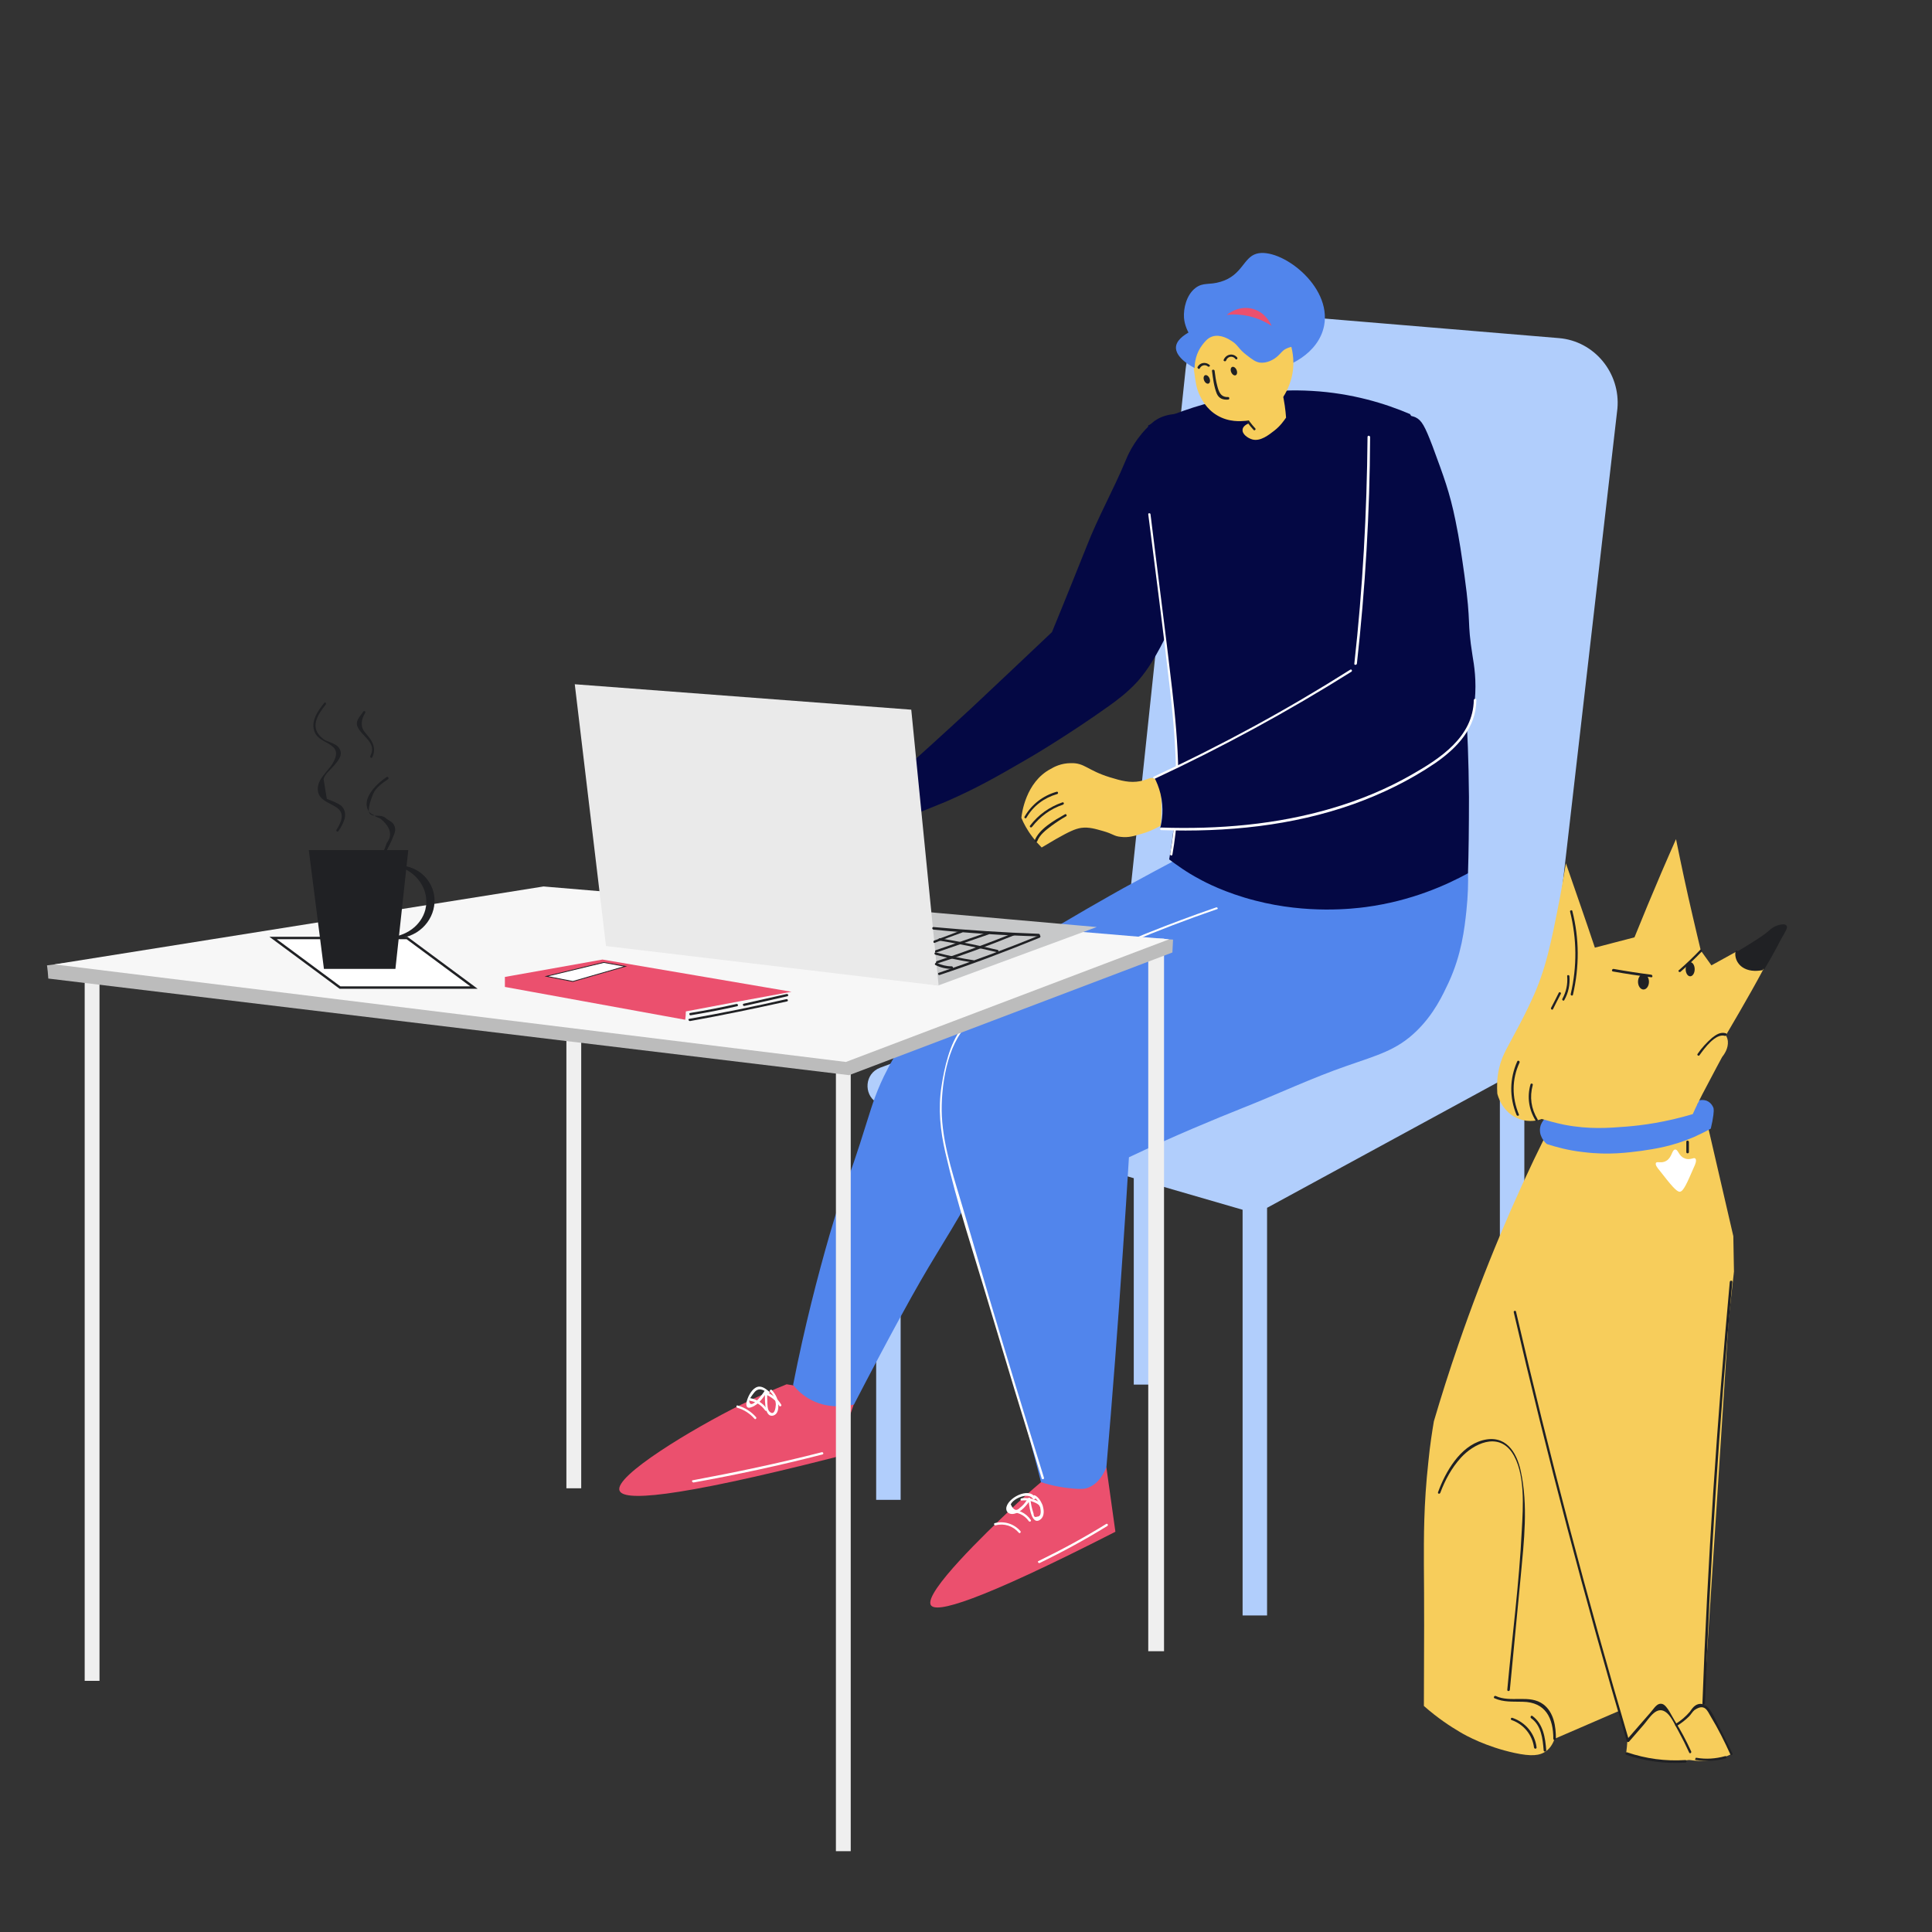<?xml version="1.0" encoding="utf-8"?>
<!-- Generator: Adobe Illustrator 23.0.3, SVG Export Plug-In . SVG Version: 6.00 Build 0)  -->
<svg version="1.1" xmlns="http://www.w3.org/2000/svg" xmlns:xlink="http://www.w3.org/1999/xlink" x="0px" y="0px"
	 viewBox="0 0 600 600" style="enable-background:new 0 0 600 600;" xml:space="preserve">
<rect x="0" y="0" width="600" height="600" fill="#333333" stroke="none"/>
<style type="text/css">
	.st0{fill:#FFFFFF;}
	.st1{fill:#B1CEFC;}
	.st2{fill:#EB506E;}
	.st3{fill:#5185EC;}
	.st4{fill:none;}
	.st5{fill:#F7CD5B;}
	.st6{fill:#040844;}
	.st7{fill:#202124;}
	.st8{fill:#EFEFEF;}
	.st9{fill:#BCBCBC;}
	.st10{fill:#F7F7F7;}
	.st11{fill:#C7C8C9;}
	.st12{fill:#EAEAEA;}
	.st13{fill:#FFFFFF;stroke:#202124;stroke-width:0.75;stroke-miterlimit:10;}
	.st14{fill:#FFFFFF;stroke:#202124;stroke-width:0.25;stroke-miterlimit:10;}
</style>
<g id="chair">
	<g>
		<g>
			<path class="st0" d="M489.8,112.1c-3,6.8-3.8,14-4.7,21.4c-1.2,9.1-2.2,18.2-3.3,27.3c-2,18.2-3.8,36.4-5.3,54.7
				c-0.2,1.9,2.8,1.9,3,0c1.4-16.9,3-33.9,4.8-50.8c0.9-8.4,1.9-16.9,3-25.3c1.1-8.6,1.5-17.7,5-25.7
				C493.2,111.9,490.6,110.3,489.8,112.1L489.8,112.1z"/>
		</g>
	</g>
	<path class="st1" d="M484.1,105l-94.7-7.9c-10.7-0.9-20.1,6.9-21.2,17.6L349,296.1c-0.3,2.5,0,4.9,0.6,7.2c-0.6,0-1.1,0.2-1.7,0.4
		l-74.6,27.9c-4.8,1.8-5.1,8.2-1.2,10.7v123.5h7.6v-121l72.4,21.1V430h7.6v-61.9l26.2,7.6v126h7.6V375.1l71.5-38.9
		c0.3-0.2,0.5-0.3,0.8-0.5v117.7h7.6V331.6c3.6-3.1,6.2-7.6,6.8-12.7l22.1-192C503.3,115.9,495.2,105.9,484.1,105z"/>
</g>
<g id="character">
	<g id="leg_right_1_">
		<path class="st2" d="M244.3,429.9c-3.7,1.5-8.6,3.6-14.1,6.3c-15.3,7.6-39.5,22.2-37.8,26.7c1.1,3.2,15.4,2.8,67.2-10.4
			c2.1-6.3,4.3-12.6,6.4-18.9C258.8,432.4,251.5,431.1,244.3,429.9z"/>
		<g>
			<g>
				<path class="st0" d="M229,437.2c2.1,0.6,3.9,1.8,5.3,3.4c0.3,0.4,0.8-0.2,0.5-0.5c-1.5-1.7-3.5-3-5.7-3.6
					C228.7,436.3,228.5,437,229,437.2L229,437.2z"/>
			</g>
		</g>
		<g>
			<g>
				<path class="st0" d="M232.8,435c2,0.3,3.7,1.4,4.8,3c0.3,0.4,0.9,0,0.6-0.4c-1.2-1.8-3.1-3-5.2-3.4
					C232.6,434.2,232.4,434.9,232.8,435L232.8,435z"/>
			</g>
		</g>
		<g>
			<g>
				<path class="st0" d="M237.6,433c1.8,0.7,3.4,1.9,4.4,3.6c0.2,0.4,0.9,0,0.6-0.4c-1.1-1.9-2.8-3.2-4.8-3.9
					C237.3,432.1,237.1,432.9,237.6,433L237.6,433z"/>
			</g>
		</g>
		<g>
			<g>
				<path class="st0" d="M238.9,432.2c-1.2-1-2.7-2.2-4.3-1.2c-1.4,0.8-2.6,3.2-2.8,4.8c-0.1,1.2,0.4,1.7,1.6,1.2
					c2.1-0.7,3.8-3.1,4.9-4.9c-0.2-0.1-0.5-0.1-0.7-0.2c0,1.4-0.6,8.6,2.6,7.7c1.3-0.4,1.6-2,1.5-3.2c0-1.8-0.8-3.4-2-4.7
					c-0.3-0.4-0.9,0.2-0.5,0.5c0.8,0.8,1.4,1.8,1.6,2.9c0.1,0.5,0.2,1,0.1,1.5c0,0.5-0.4,3.4-2,1.7c-0.6-0.6-0.6-2.4-0.6-3.2
					c-0.1-1.1,0-2.2,0-3.2c0-0.4-0.5-0.5-0.7-0.2c-0.6,1-1.3,1.9-2,2.7c-0.5,0.5-2.5,2.8-2.9,0.9c-0.2-0.7,1.1-2.3,1.5-2.8
					c1.3-1.7,2.9-1,4.3,0.2C238.7,433,239.2,432.5,238.9,432.2L238.9,432.2z"/>
			</g>
		</g>
		<g>
			<g>
				<path class="st0" d="M215.4,460.4c13.4-2.4,26.8-5.3,40-8.7c0.5-0.1,0.3-0.8-0.2-0.7c-13.2,3.4-26.6,6.2-40,8.7
					C214.7,459.7,214.9,460.4,215.4,460.4L215.4,460.4z"/>
			</g>
		</g>
		<path class="st3" d="M366,266.6c-4.2,2.2-10.1,5.4-17.1,9.2c-3.9,2.2-15.4,8.6-32.3,18.9c-21.3,13-25.3,16.3-29.2,20.6
			c-6.6,7.2-10.5,14.2-11.7,16.6c-3.4,6.4-4.9,11.5-6.2,15.6c-7.3,23.5-6.8,18.6-11.9,36.1c-3.6,12.5-7.7,28.2-11.3,46.5
			c1,1.3,2.5,2.8,4.6,4.1c6,3.7,12.5,2.4,14.3,2c5.6-10.8,10.4-19.8,14-26.4c11.4-20.9,10.8-18.2,24-41.2c0,0,3.2-5.6,11.6-17.2
			c1.1-1.5,2.4-3.4,4.6-5.5c4.6-4.5,9.2-6.6,11.1-7.4c12.9-5.9,11-7.3,35.1-18.6c9-4.2,12.2-5.4,22.1-10.4c2.9-1.4,8.5-4.2,15.4-8.5
			c5.8-3.5,8.7-5.3,12.1-8.5c5.3-5.1,8.1-10.2,9.2-12.2c2.6-5,4.4-8.6,3.7-10.9C426.9,264.8,415,261.3,366,266.6z"/>
		<g>
			<path class="st4" d="M362.7,268.8c-23.7,11.6-46.4,25.2-67.8,40.6c-4.1,2.9-8.1,6-11.4,9.7c-5.1,5.8-8.2,13.2-11,20.4
				c-11.4,29.2-20.1,59.5-26.1,90.3"/>
		</g>
		<g>
			<path class="st4" d="M246.3,430c3.8,4.9,10.4,7.4,16.4,6.3"/>
		</g>
		<g>
			<path class="st4" d="M266,433.6c14.9-27.2,30.7-53.9,47.3-80.1c1.6-2.4,3.1-4.9,5.2-6.9c1.7-1.7,3.7-3,5.7-4.3
				c10.9-7,22.2-13.4,33.8-19c21.4-10.4,44.5-18.7,61.9-35.1"/>
		</g>
	</g>
	<g id="leg_left_1_">
		<path class="st2" d="M323.3,460.3c-2.7,2.3-6.2,5.3-10.1,9.1c-6.2,5.9-26.5,25.3-24.1,29.1c1.6,2.5,14-0.7,57.3-22.8
			c-0.9-6.7-1.9-13.3-2.8-20C336.8,457.2,330.1,458.7,323.3,460.3z"/>
		<g>
			<g>
				<path class="st0" d="M317.3,466c1-0.1,2-0.1,2.9,0.2c0.7,0.2,2.4,0.8,2.7,1.6c0.1-0.2,0.2-0.3,0.4-0.5c0,0,0,0-0.1,0
					c0.1,0.1,0.2,0.2,0.4,0.3c0,0,0,0,0,0c-0.1-0.5-0.8-0.3-0.7,0.2c0,0,0,0,0,0c0,0.1,0.2,0.3,0.4,0.3c0,0,0,0,0.1,0
					c0.2,0,0.5-0.2,0.4-0.5c-0.3-0.9-1.6-1.5-2.4-1.8c-1.3-0.5-2.6-0.7-4-0.5C316.8,465.3,316.8,466.1,317.3,466L317.3,466z"/>
			</g>
		</g>
		<g>
			<g>
				<path class="st0" d="M313.4,469.7c2.4-0.3,4.7,0.7,6.1,2.7c0.3,0.4,0.9,0,0.6-0.4c-1.5-2.2-4.1-3.4-6.8-3.1
					C312.9,469,312.9,469.8,313.4,469.7L313.4,469.7z"/>
			</g>
		</g>
		<g>
			<g>
				<path class="st0" d="M309.2,473.7c2.7-0.7,5.4,0.2,7.2,2.3c0.3,0.4,0.8-0.2,0.5-0.5c-2-2.3-5-3.2-7.9-2.5
					C308.5,473.1,308.7,473.8,309.2,473.7L309.2,473.7z"/>
			</g>
		</g>
		<g>
			<g>
				<path class="st0" d="M321.5,465.1c-1.9-3.5-8.9,0.2-9,3.4c0,1.4,1.3,1.9,2.5,1.6c2.2-0.5,3.9-2.7,5.1-4.5
					c-0.2-0.1-0.5-0.1-0.7-0.2c0.1,1.4,0.7,8.2,3.4,6.7c2.7-1.5,0.8-6.7-1.4-7.7c-0.4-0.2-0.8,0.4-0.4,0.6c1.2,0.6,1.7,1.6,2,2.9
					c0.2,1,0.6,3.1-0.9,3.1c-0.7,0.3-1.1,0-1.1-0.9c-0.1-0.4-0.3-0.9-0.4-1.3c-0.3-1.1-0.5-2.2-0.6-3.3c0-0.4-0.5-0.5-0.7-0.2
					c-0.6,0.9-1.2,1.8-2,2.5c-0.2,0.1-0.3,0.3-0.5,0.4c-1.1,1.2-2,0.9-2.9-1c0.8-1.9,5.6-3.9,6.9-1.7
					C321,465.9,321.7,465.5,321.5,465.1L321.5,465.1z"/>
			</g>
		</g>
		<g>
			<g>
				<path class="st0" d="M322.9,485.4c7.2-3.5,14.2-7.3,21-11.5c0.4-0.3,0-0.9-0.4-0.6c-6.8,4.2-13.8,8-21,11.5
					C322.1,484.9,322.5,485.6,322.9,485.4L322.9,485.4z"/>
			</g>
		</g>
		<path class="st3" d="M455.9,271.2c0.1,2.9,0,6.9-0.5,11.7c-0.6,5.6-1.5,13.5-5.5,22.2c-1.8,3.8-4.5,9.8-10.1,15.2
			c-6.1,5.9-12.1,7.4-21.5,10.7c-11,3.8-21.5,8.8-32.4,13.1c-8.5,3.4-20.7,8.4-35.3,15.3c-0.6,9.8-1.2,19.6-1.9,29.4
			c-1.5,22.5-3.2,44.8-5.1,66.9c-0.6,1.4-2.2,5.1-5.9,6.4c-0.5,0.2-1.7,0.5-5.3,0.1c-2.2-0.2-5.4-0.7-9.1-1.9
			c-4.8-19-9.4-34.1-12.6-44.2c-5.5-17.3-9.7-35-15.2-52.3c-0.8-2.6-2.9-8.9-3.2-17.3c-0.3-6.1-0.8-18.8,7.2-27.4
			c1.3-1.4,2.5-2.4,10.7-6.9c10-5.5,15-8.3,23.1-12c19.1-8.8,35-14.7,37.5-15.6c19.8-7.3,29.8-10.9,40.2-12.8
			C421.2,270,436.5,268.4,455.9,271.2z"/>
		<g>
			<path class="st4" d="M456,279c-3,17.2-6,38.2-24,46.2c-28,12-55,22-82.2,33.8"/>
		</g>
		<g>
			<g>
				<path class="st0" d="M377.7,281.8c-14.5,5-28.7,10.7-42.6,17.1c-7.1,3.3-14,6.8-20.9,10.4c-5.2,2.8-11.9,5.3-15.6,10.1
					c-3.7,4.8-5.3,12.1-6.2,17.9c-1.1,7-0.4,13.8,1.2,20.7c3.6,15.8,8.8,31.3,13.4,46.8c5.4,18.1,10.9,36.2,16.5,54.3
					c0.1,0.5,0.9,0.3,0.7-0.2c-5.8-18.7-11.5-37.4-17.1-56.2c-2.6-8.8-5.1-17.5-7.7-26.3c-2.8-9.7-6.4-19.7-6.9-29.8
					c-0.4-8.7,1.5-22.3,8.2-28.5c3.4-3.1,8.1-5.1,12.1-7.3c3.8-2.1,7.7-4.1,11.6-6c17.3-8.6,35.1-16.1,53.4-22.4
					C378.4,282.4,378.2,281.7,377.7,281.8L377.7,281.8z"/>
			</g>
		</g>
		<g>
			<path class="st4" d="M350.5,359.4c-2.4,31.6-4.9,63.1-7.3,94.7"/>
		</g>
		<g>
			<path class="st4" d="M324.9,461.4c2,0.5,4.1,0.7,6.2,0.8c2.2,0.1,4.4-0.1,6.5-0.8s4-2.1,5.1-4"/>
		</g>
	</g>
	<g id="hand_right">
		<path class="st5" d="M277.7,240.8c-1.8,1.1-4.9,2.8-8.9,3.9c-4.4,1.3-6.1,0.9-10.6,2.5c-3.4,1.2-7.9,2.8-8.4,6
			c-0.2,1.3,0.3,2.4,1,3.8c2.1,4.3,6.1,6.1,7.2,6.6c4.2,1.9,8,1.4,9.6,1.1c1.4-0.1,3.1-0.4,4.7-1.4c3.1-2,3-5,6.2-7.7
			c1.1-0.9,2.6-1.9,4.9-2.6c-0.2-1.4-0.5-3.3-1.3-5.3C280.8,244.5,279,242.2,277.7,240.8z"/>
		<path class="st6" d="M359.2,130.3c-1.2,0.7-2,1.6-3.3,2.9c-4,4.2-5.8,8.5-6.4,10c-3.7,8.9-8.5,17.4-12,26.4
			c-2.3,5.7-5.9,14.8-10.8,26.7c-8.1,7.7-16.4,15.5-24.8,23.4c-8.2,7.6-16.4,15-24.5,22.3c1,0.7,2.3,1.8,3.4,3.4
			c2.2,3.1,2.5,6.2,2.6,7.7c2.6-1,6.2-2.4,10.5-4.2c9.2-4,15.5-7.6,24.3-12.7c1.1-0.6,13.1-7.6,26.4-17.1c2.6-1.9,5.5-4,8.7-7.5
			c1.9-2.2,4.5-5.4,8.5-13.4c2.5-5,4.6-10.6,8.8-21.5c0,0,2.5-6.5,5.8-16c1.9-5.5,2.8-8.1,3.5-11.7c1.4-6.9,2-10.3,0.6-13.2
			C377,128.9,365.4,126.5,359.2,130.3z"/>
		<g>
			<path class="st4" d="M356.6,132.1c-9.5,12.6-15.4,27.5-21.1,42.2c-2.6,6.8-5.3,13.5-7.9,20.3"/>
		</g>
		<g>
			<path class="st4" d="M326.6,196.3c-15.8,15.4-32.1,30.2-48.9,44.5"/>
		</g>
		<g>
			<g>
				<path class="st7" d="M277.1,242.3c3.2,2.1,5.1,5.6,5.2,9.4c0,0.5,0.8,0.5,0.8,0c-0.1-4.1-2.1-7.8-5.5-10.1
					C277,241.4,276.7,242,277.1,242.3L277.1,242.3z"/>
			</g>
		</g>
		<g>
			<path class="st4" d="M285,252.4c20.1-7.3,38.4-19.1,56.2-31c3.4-2.3,6.8-4.6,9.8-7.4c6.9-6.6,10.9-15.6,14.6-24.5
				c4.3-10.4,8.2-21,11.8-31.7"/>
		</g>
		<g>
			<path class="st4" d="M273.9,242.3c-2.4,1.4-5,2.5-7.6,3.2c-3.3,0.9-6.8,1.1-10,2.3c-3.2,1.2-6.3,3.5-7,6.9"/>
		</g>
		<g>
			<path class="st4" d="M281.5,253.4c-1.9,0.8-3.4,2.4-4.6,4.1c-1.2,1.7-2.2,3.6-3.7,5c-1.5,1.5-3.6,2.5-5.6,2.2"/>
		</g>
		<g>
			<g>
				<path class="st7" d="M261.5,265c2.3-4.3,5.9-7.7,10.3-9.9c0.4-0.2,0.1-0.9-0.4-0.6c-4.5,2.2-8.2,5.7-10.6,10.2
					C260.6,265,261.3,265.4,261.5,265L261.5,265z"/>
			</g>
		</g>
		<g>
			<g>
				<path class="st7" d="M258.2,263.8c-0.9-1.3,1.1-4,1.9-5c1.1-1.6,2.6-2.9,4.2-4c0.4-0.3,0-0.9-0.4-0.6c-2,1.4-3.6,3-4.9,5
					c-0.8,1.2-2.4,3.6-1.4,5C257.9,264.6,258.5,264.2,258.2,263.8L258.2,263.8z"/>
			</g>
		</g>
		<g>
			<g>
				<path class="st7" d="M254.4,260.4c1.6-3.5,4.2-6.2,7.5-8c0.4-0.2,0-0.9-0.4-0.6c-3.5,1.8-6.2,4.7-7.8,8.3
					C253.5,260.4,254.2,260.8,254.4,260.4L254.4,260.4z"/>
			</g>
		</g>
		<g>
			<g>
				<path class="st7" d="M251.5,257.2c1.9-2.9,4.8-4.9,8.2-5.8c0.5-0.1,0.3-0.8-0.2-0.7c-3.6,0.9-6.6,3.1-8.6,6.2
					C250.6,257.2,251.2,257.6,251.5,257.2L251.5,257.2z"/>
			</g>
		</g>
	</g>
	<g id="torso">
		<path class="st6" d="M356.6,132.1c-0.3,3.2-0.5,8.1-0.5,14.1c0.1,8.4,0.8,14.7,1.2,18.2c2.3,20.4,4.2,30.1,6.3,48.5
			c1.2,10.5,1.8,15.8,1.9,22.2c0.3,13.3-1.1,24.3-2.4,31.8c2.3,1.7,5.4,4,9.4,6.1c1.6,0.9,8,4.3,17.4,6.7c16.2,4.2,30.3,2.5,34.2,2
			c14.3-1.9,25.2-6.9,31.8-10.5c0.2-6.2,0.3-14.2,0.3-23.7c-0.1-11.6-0.5-20.9-0.9-26.4c-1.5-27-3.5-26.6-6.6-58.6
			c-0.5-5.4-1.4-15.3-6.8-26.6c-1.5-3.2-3-5.7-4-7.3c-7.7-3.3-18.1-6.5-30.5-7.2c-11.9-0.7-20.9,1.2-26,2.3
			C371,125.9,362.6,129.2,356.6,132.1z"/>
		<g>
			<path class="st4" d="M359.2,130.3c3.7-1.9,7.8-2.8,11.9-3.6c11.2-2.4,22.4-4.7,33.8-5c11.4-0.3,23.1,1.5,33.1,7"/>
		</g>
		<g>
			<g>
				<path class="st0" d="M356.6,159.7c2.2,17.4,4.5,34.8,6.5,52.3c2.1,17.7,3.4,35.5,0.3,53.2c-0.1,0.5,0.6,0.7,0.7,0.2
					c3-17.1,1.9-34.3-0.1-51.5c-2.1-18.1-4.5-36.2-6.7-54.2C357.3,159.3,356.5,159.3,356.6,159.7L356.6,159.7z"/>
			</g>
		</g>
		<g>
			<path class="st4" d="M365.3,268.8c25.7,16.4,60.7,18.4,87.6,3.4"/>
		</g>
		<g>
			<path class="st4" d="M440.9,134.2c3.8,7.2,5.5,15.4,6.9,23.5c6.3,35.2,9,71,8.1,106.7"/>
		</g>
	</g>
	<g id="hand_left">
		<path class="st5" d="M358.3,241.7c-1.1-0.4-1.8,0.4-4.2,0.9c-3.2,0.6-5.8-0.1-9.4-1.2c-7.1-2.2-7.8-4.5-12.1-4.4
			c-3.1,0-5.3,1.2-6.3,1.8c-7.8,4.1-9,14-9.1,15.2c0.7,1.7,1.8,3.8,3.5,6c1,1.3,1.9,2.3,2.8,3.2c1-0.6,2.5-1.5,4.4-2.6
			c3.9-2.2,5.9-3.2,7.9-3.5c2.4-0.3,4.3,0.3,6.8,1c3.2,0.9,3.3,1.6,5.5,1.8c2.4,0.3,4.2-0.3,6.6-1c1.5-0.4,3.5-1.2,5.8-2.5
			C361.3,245.5,359.9,242.3,358.3,241.7z"/>
		<path class="st6" d="M358.5,241.5c0.7,1.3,1.4,3,1.9,5c1.1,4.6,0.5,8.5-0.1,10.7c3.3,0.2,7.7,0.4,12.9,0.3
			c15.2-0.2,26.6-2.6,30.1-3.4c2.8-0.6,14.1-3.2,27.7-9.2c2.3-1,8.7-3.9,15.8-9.2c6.1-4.5,8.5-7.7,9.9-11.3c0.9-2.3,1.1-4.2,1.3-6.8
			c0.6-6.3-0.2-11-0.7-14c-1.8-11.3-0.3-9-2.5-24.9c-0.9-6.3-1.5-10.8-2.8-17.1c-1.8-8.8-3.6-13.5-7.1-23c-2.4-6.3-3.4-8.1-5.3-9
			c-5.6-2.5-13.5,4.9-14.7,6c0.1,4.9,0.1,9.9,0,14.9c-0.3,19.9-1.8,38.6-4.1,56c-2.7,2.1-6.8,5.1-12,8.5c-7.9,5.1-13.8,8-29.9,16.1
			C375.1,233.2,367.9,236.8,358.5,241.5z"/>
		<g>
			<g>
				<path class="st0" d="M424.7,135.7c-0.2,23.5-1.5,47-4.1,70.4c-0.1,0.5,0.7,0.5,0.8,0c2.6-23.4,4-46.9,4.1-70.4
					C425.4,135.2,424.7,135.2,424.7,135.7L424.7,135.7z"/>
			</g>
		</g>
		<g>
			<g>
				<path class="st0" d="M358.7,241.8c21-9.8,41.4-20.9,61-33.2c0.4-0.3,0-0.9-0.4-0.6c-19.6,12.4-40,23.5-61,33.2
					C357.9,241.4,358.3,242,358.7,241.8L358.7,241.8z"/>
			</g>
		</g>
		<g>
			<path class="st4" d="M358.3,241.7c2.8,4.3,3.6,9.8,2.2,14.7"/>
		</g>
		<g>
			<path class="st4" d="M439.7,129.7c8.1,11.1,11.3,24.9,13.6,38.5c2.7,16.4,4.3,32.9,4.8,49.5"/>
		</g>
		<g>
			<g>
				<path class="st0" d="M360.6,257.8c20.2,0.7,40.7-1.3,59.8-8.1c8.9-3.2,17.5-7.4,25.3-12.7c6.8-4.7,12.7-10.9,12.8-19.6
					c0-0.5-0.7-0.5-0.8,0c-0.2,11.5-10.5,18.2-19.5,23.3c-7.7,4.4-16,7.8-24.5,10.3c-17.2,5.1-35.3,6.6-53.2,6
					C360.2,257,360.2,257.8,360.6,257.8L360.6,257.8z"/>
			</g>
		</g>
		<g>
			<path class="st4" d="M359.1,257.1c-4.7,2.1-10.2,4-14.9,1.8c-2.1-1-3.9-2.7-6.2-2.8c-1.6-0.1-3.2,0.7-4.6,1.5
				c-3.3,1.8-6.6,3.6-9.9,5.4"/>
		</g>
		<g>
			<g>
				<path class="st7" d="M322.1,261.3c0.8-2.1,2.7-3.5,4.4-4.8c1.5-1.1,3-2.1,4.6-3c0.4-0.2,0-0.9-0.4-0.6c-3.3,1.9-8,4.5-9.4,8.2
					C321.2,261.5,321.9,261.7,322.1,261.3L322.1,261.3z"/>
			</g>
		</g>
		<g>
			<g>
				<path class="st7" d="M320.5,256.8c2.5-3.2,5.7-5.6,9.6-6.9c0.5-0.2,0.3-0.9-0.2-0.7c-4,1.4-7.4,3.8-10,7.2
					C319.6,256.8,320.2,257.2,320.5,256.8L320.5,256.8z"/>
			</g>
		</g>
		<g>
			<g>
				<path class="st7" d="M318.8,253.9c2.1-3.6,5.4-6.1,9.5-7.3c0.5-0.1,0.3-0.9-0.2-0.7c-4.2,1.2-7.7,3.9-9.9,7.7
					C317.9,254,318.6,254.4,318.8,253.9L318.8,253.9z"/>
			</g>
		</g>
		<g>
			<path class="st4" d="M326.3,238.7c0.7-1.3,2.2-2.1,3.7-2.1s3,0.4,4.4,0.9c3.8,1.4,7.6,3.1,11.5,4.2c4,1.1,8.2,1.4,12.1,0.1"/>
		</g>
	</g>
	<g id="head_1_">
		<path class="st3" d="M411.2,101.2c-1.7,8.5-11,13.3-18.1,14.1c-12.2,1.5-24.7-7.9-25.4-16.6c-0.2-2.8,0.7-7.1,3.6-9.3
			c2.4-1.8,4.2-0.8,7.8-1.9c6.7-2,7-7.5,11.1-8.7C397.5,76.7,413.7,88.6,411.2,101.2z"/>
		<path class="st5" d="M387.1,130.2c0.1,0.4,0.4,0.8,0.9,1.2c-0.2,0.1-2,0.7-2.1,2c-0.2,1.4,1.6,2.7,3.1,3.1c2.5,0.6,5-1.4,6.8-2.8
			c1.8-1.4,2.9-3,3.6-4c-0.1-1.2-0.2-2.4-0.4-3.7c-0.4-2.9-1.1-5.6-1.8-7.8C396.5,118.5,385.5,125.9,387.1,130.2z"/>
		<g>
			<g>
				<path class="st7" d="M386,129.2c1,1.5,2,2.9,3.3,4.3c0.3,0.4,0.9-0.2,0.5-0.5c-1.2-1.3-2.2-2.7-3.1-4.1
					C386.4,128.4,385.7,128.8,386,129.2L386,129.2z"/>
			</g>
		</g>
		<g>
			<path class="st4" d="M385.8,133.4c0.1,1.8,2,3.1,3.8,3.2s3.5-0.9,4.9-2c2-1.5,3.8-3.4,5.1-5.6"/>
		</g>
		<path class="st5" d="M370.9,111c-0.2,0.7-0.4,2,0,4.7c0.4,2.9,0.6,4.7,1.6,6.9c0.6,1.3,2.1,4.4,5.5,6.4c3.7,2.2,7.4,1.8,8.8,1.7
			c5.3-0.6,8.6-3.7,9.5-4.7c3.2-3.2,4.2-6.7,4.7-8.3c1.3-4.7,0.4-8.7-0.1-10.5c-0.8-1.3-2.4-3.5-5.1-5.3c-6.5-4.1-13.7-1.6-14.9-1.2
			c-0.4,0.2-5.3,2-8.3,6.4C371.4,109.1,371,110.7,370.9,111z"/>
		<g>
			<path class="st4" d="M370.9,112.6c-0.3,5.7,1.3,11.9,5.7,15.4c4.3,3.4,10.5,3.6,15.4,1.2c6.1-3,10.1-10,9.5-16.8"/>
		</g>
		<g>
			<path class="st4" d="M370.7,112.7c0.5-1.9,1-3.8,2-5.5c1-1.7,2.6-3.1,4.5-3.5c2.9-0.5,5.6,1.5,7.5,3.7c1.6,1.8,3.1,3.9,5.4,4.6
				c2.9,0.8,5.9-1.2,8.1-3.3c1-0.9,2.3-2,3.6-1.5"/>
		</g>
		<g>
			<path class="st4" d="M370.6,113c0.4-5.3,2.9-10.5,7.2-13.7c4.3-3.2,10.3-4.1,15.1-1.7c1.5,0.7,2.8,1.7,4.1,2.7
				c2.1,1.7,4.3,3.7,4.7,6.4"/>
		</g>
		<g>
			<g>
				<path class="st7" d="M376.4,115.2c0.3,2.3,0.6,4.9,1.5,7.1c0.7,1.5,1.9,1.9,3.5,1.8c0.5,0,0.5-0.8,0-0.8
					c-2.3,0.1-2.9-1.6-3.4-3.6c-0.4-1.5-0.6-3-0.8-4.6C377.1,114.7,376.3,114.7,376.4,115.2L376.4,115.2z"/>
			</g>
		</g>
		<g>
			<g>
				<path class="st7" d="M380.8,111.9c0.5-1.3,2.1-1.5,2.9-0.4c0.3,0.4,0.8-0.2,0.5-0.5c-1.3-1.5-3.5-1-4.2,0.8
					C379.9,112.2,380.7,112.4,380.8,111.9L380.8,111.9z"/>
			</g>
		</g>
		
			<ellipse transform="matrix(0.92 -0.393 0.393 0.92 -16.142 156.667)" class="st7" cx="374.6" cy="117.8" rx="0.9" ry="1.4"/>
		<ellipse transform="matrix(0.92 -0.393 0.393 0.92 -14.436 159.785)" class="st7" cx="383" cy="115.2" rx="0.9" ry="1.4"/>
		<g>
			<g>
				<path class="st7" d="M372.6,114.4c0.5-1,1.7-1.3,2.5-0.6c0.4,0.3,0.9-0.2,0.5-0.5c-1.2-1-3-0.7-3.7,0.7
					C371.8,114.4,372.4,114.8,372.6,114.4L372.6,114.4z"/>
			</g>
		</g>
		<g>
			<g>
				<path class="st0" d="M373.6,103.8c0.5,0,0.5-0.8,0-0.8C373.1,103,373.1,103.8,373.6,103.8L373.6,103.8z"/>
			</g>
		</g>
		<path class="st3" d="M371,114.3c0-1.7,0.4-4.6,2.4-7.2c0.8-1,1.6-2.1,3.1-2.6c2.5-0.8,5.1,0.8,6,1.4c2.1,1.3,1.9,2.3,4.8,4.5
			c1.8,1.4,2.7,2,3.9,2.2c2.2,0.3,4.5-0.9,5.8-2.2c0.9-0.8,1.2-1.5,2.4-2.1c1-0.5,2-0.7,2.7-0.7c-0.4-1.2-1.1-2.9-2.4-4.6
			c-0.4-0.5-3.1-4-7.7-5.4c-4-1.2-7.3-0.2-12.5,1.5c-6,2-14.3,4.7-14.3,8.9C365.2,108.7,365.4,111.3,371,114.3z"/>
		<path class="st2" d="M381,97.8c1.1-0.1,2.2-0.2,3.5-0.1c4.7,0.3,8.3,2.1,10.4,3.5c-0.2-0.5-1.7-4-5.6-5.2
			C384.8,94.6,381.2,97.6,381,97.8z"/>
	</g>
</g>
<g id="dog">
	<g id="body">
		<path class="st5" d="M479.9,352.9c-9.6,19.3-18.8,40.9-27,64.7c-2.8,8.1-5.3,16-7.6,23.8c-0.5,3-1.2,7.3-1.7,12.5
			c-1.5,13.6-1.4,23.6-1.4,31.9c0.1,11,0.1,24.9,0,44c4.3,3.8,8.3,6.4,11.2,8.1c1.8,1.1,8.2,4.6,17,6.5c5.1,1.1,7.8,0.9,9.8-0.6
			c1.5-1.1,2.2-2.7,2.6-3.8c13.9-6,27.7-12,41.6-18c4.7-42.4,9.4-84.7,14.1-127.1c-0.1-3.7-0.1-7.3-0.2-11
			c-2.9-12.5-5.8-25.1-8.7-37.6C513,348.5,496.5,350.7,479.9,352.9z"/>
		<g>
			<path class="st4" d="M478.6,355.3c-9.9,21.9-19,44.2-27.3,66.8c-2,5.5-4,11-5.4,16.7c-2.1,9.1-2.7,18.4-3.1,27.7
				c-0.9,21.1-1.1,42.3-0.6,63.4"/>
		</g>
		<g>
			<path class="st4" d="M531.3,350.5c1.8,8.3,3.6,16.6,5.4,24.8c0.9,4.1,1.8,8.2,2,12.3c0.2,4.8-0.4,9.5-1,14.2
				c-5.6,41.3-11.5,82.6-17.8,123.8"/>
		</g>
		<g>
			<g>
				<path class="st7" d="M447.3,463.6c1.5-4,3.5-7.7,6.4-10.9c3.9-4.3,11.4-8,15.8-1.7c4.3,6.3,3.5,17,3.1,24.3
					c-0.8,16.5-3,33-4.5,49.5c0,0.5,0.7,0.5,0.8,0c1.1-11.8,2.3-23.7,3.4-35.5c1-10.7,2.3-21.7,0-32.4c-1.3-6.1-4.8-11.5-11.9-9.6
					c-7,1.9-11.5,9.8-13.8,16.1C446.4,463.9,447.1,464.1,447.3,463.6L447.3,463.6z"/>
			</g>
		</g>
		<g>
			<path class="st4" d="M446.3,532.6c8.4,7.5,19.4,12.1,30.6,12.6"/>
		</g>
		<g>
			<g>
				<path class="st7" d="M464.1,527.4c2.9,1.3,5.7,1,8.8,1.1c7.1,0.1,9.5,5.1,9.5,11.5c0,0.5,0.7,0.5,0.8,0c0-3.8-0.6-8.2-3.9-10.7
					c-4.3-3.2-10.1-0.4-14.8-2.6C464.1,526.5,463.7,527.2,464.1,527.4L464.1,527.4z"/>
			</g>
		</g>
		<g>
			<g>
				<path class="st7" d="M469.5,534.2c3.7,1.3,6.4,4.6,6.9,8.5c0.1,0.5,0.8,0.5,0.8,0c-0.5-4.3-3.4-7.8-7.5-9.2
					C469.2,533.3,469,534.1,469.5,534.2L469.5,534.2z"/>
			</g>
		</g>
		<g>
			<g>
				<path class="st7" d="M475.5,533.6c3.2,2.3,3.6,6.4,3.9,10c0,0.5,0.8,0.5,0.8,0c-0.3-3.9-0.9-8.2-4.3-10.7
					C475.5,532.6,475.1,533.3,475.5,533.6L475.5,533.6z"/>
			</g>
		</g>
	</g>
	<g id="leg_left">
		<path class="st5" d="M537.6,398.1c-2.8,43.7-5.6,87.3-8.5,131c1.6,2.5,3.2,5.2,4.7,8.1c1.4,2.6,2.6,5.1,3.8,7.6
			c-1.2,0.6-3,1.3-5.3,1.7c-3.8,0.7-6.8,0.2-7.4,0.1c-4.2-0.7-7.3-2.7-8.9-3.9c-2.5-45.8-5-91.7-7.5-137.5
			C518.3,402.8,528,400.5,537.6,398.1z"/>
		<g>
			<g>
				<path class="st7" d="M537.2,398.1c-4,43.6-6.9,87.2-8.5,131c0,0.5,0.7,0.5,0.8,0c1.6-43.7,4.4-87.4,8.5-131
					C538,397.6,537.3,397.6,537.2,398.1L537.2,398.1z"/>
			</g>
		</g>
		<g>
			<g>
				<path class="st7" d="M520.8,536c1.4-0.9,2.6-1.8,3.8-3c0.5-0.5,1-1.4,1.6-1.9c3.2-2.2,4,0.1,5.1,2c2.3,3.8,4.3,7.8,6.1,11.8
					c0.2,0.4,0.9,0.1,0.6-0.4c-1.4-2.9-2.8-5.8-4.3-8.6c-1-1.9-2.2-5.1-4.1-6.3c-1-0.6-2-0.6-3,0c-0.8,0.5-1.3,1.3-1.8,2
					c-1.3,1.5-2.7,2.7-4.3,3.7C520,535.6,520.3,536.3,520.8,536L520.8,536z"/>
			</g>
		</g>
		<g>
			<g>
				<path class="st7" d="M526.7,546.6c3.1,0.5,6.2,0.3,9.2-0.5c0.5-0.1,0.3-0.9-0.2-0.7c-2.9,0.8-5.9,1-8.8,0.5
					C526.4,545.8,526.2,546.5,526.7,546.6L526.7,546.6z"/>
			</g>
		</g>
	</g>
	<g id="leg_right">
		<path class="st5" d="M469.8,395.1c-1,2.6-0.5,5.8,0.6,12.3c0.8,4.9,1.9,8.5,2.1,9.1c3,9.6,4.1,18.9,15.8,63.1
			c5,18.9,10.7,39.3,17.1,61c-0.1,1.3-0.2,2.7-0.4,4c2.4,0.9,5.7,1.8,9.5,2.2c5,0.5,9.2,0,12.1-0.6c-1.6-2.4-3.3-4.8-4.9-7.3
			c-2.1-3.3-4.2-6.5-6.2-9.7c-0.3-5.6-0.5-11.2-0.7-16.9c-1.4-39.7-1.2-78.2,0.3-115.6c-2.7-2.7-7.8-6.9-15.2-9
			C488.3,384.6,472.8,387.4,469.8,395.1z"/>
		<g>
			<g>
				<path class="st7" d="M470.1,407.5c10.4,44.7,22.1,89.1,35.1,133.2c0.1,0.5,0.9,0.3,0.7-0.2c-13-44-24.7-88.4-35.1-133.2
					C470.7,406.9,470,407.1,470.1,407.5L470.1,407.5z"/>
			</g>
		</g>
		<g>
			<path class="st4" d="M514.9,404.3c-2.7,41.4-2.2,83,1.3,124.4"/>
		</g>
		<g>
			<g>
				<path class="st7" d="M505.9,540.9c1.5-1.8,3.1-3.5,4.6-5.3c1.8-2.1,4.1-6.3,7.2-3.6c1.5,1.3,2.6,4,3.6,5.7
					c1.2,2.2,2.3,4.4,3.3,6.6c0.2,0.4,0.8,0.1,0.6-0.4c-1.5-3.3-3.2-6.5-5.1-9.5c-0.8-1.2-2.3-4.7-3.8-5.2c-1.7-0.5-2.6,1.4-3.7,2.6
					c-2.5,2.8-4.9,5.7-7.4,8.5C505,540.7,505.6,541.2,505.9,540.9L505.9,540.9z"/>
			</g>
		</g>
		<g>
			<g>
				<path class="st7" d="M505.1,545c6,2,12,2.8,18.3,2.4c0.5,0,0.5-0.8,0-0.8c-6.2,0.4-12.2-0.4-18.1-2.4
					C504.8,544.1,504.6,544.8,505.1,545L505.1,545z"/>
			</g>
		</g>
	</g>
	<g id="head">
		<path class="st0" d="M526.5,359.8c0.5,0.5,0,1.8-0.4,2.6c-2.2,5.1-3.3,7.6-4.4,7.7c-1,0.1-2.8-2.1-6.3-6.6
			c-0.6-0.7-1.5-1.8-1.1-2.4c0.4-0.5,1.7,0.3,3.2-0.6c1.8-1.1,1.7-3.4,2.7-3.5c1-0.1,1.1,2,2.9,2.7
			C524.8,360.5,526,359.3,526.5,359.8z"/>
		<path class="st3" d="M479.5,347.7c-0.3,0.4-1,1.2-1.2,2.5c-0.2,1.2,0.1,2.2,0.3,2.6c0.5,1.3,1.3,2.1,1.8,2.5
			c2.8,0.9,6.7,2,11.4,2.5c7.9,1,14,0.1,18-0.4c4.1-0.6,9.6-1.4,16.3-4.3c2.2-1,4-1.9,5.2-2.6c0.1-0.5,0.3-1.3,0.5-2.3
			c0.6-3.2,0.4-3.9,0.3-4.2c-0.1-0.2-0.6-1.6-2.2-2.2c-1.8-0.6-3.7,0.4-3.6,0.7c0,0.2,1,0.2,1,0.3
			C527.3,343.3,504.4,345.5,479.5,347.7z"/>
		<path class="st7" d="M552.7,287.2c-1.8,0.4-3,1.5-3.2,1.7c-1.5,1.4-4.7,3.5-10.8,7.1c0.1,0.6,0.3,2,1.4,3.2c1.3,1.5,3,1.8,3.8,2
			c1.8,0.3,3.4-0.1,4.1-0.3c1.1-1.9,2.1-3.5,2.7-4.7c2.5-4.5,1.2-2.4,2.7-5c1.2-2.1,1.8-3.1,1.5-3.6
			C554.5,286.8,553.3,287.1,552.7,287.2z"/>
		<path class="st5" d="M486.3,268.1c-0.7,4.4-1.4,8-1.8,10.4c-2.8,14.5-4.5,22.8-8.8,32c-1.5,3.3-2.9,6-3.9,7.9
			c-3.6,6.9-5.2,9-6.2,13.2c-0.8,3.3-0.7,6.1-0.6,8c0.1,0.5,1.5,6,6.8,7.9c3.2,1.2,6,0.4,7,0c1.7,0.5,4.1,1.2,7,1.8
			c7.8,1.5,13.8,1,19,0.6c5.3-0.4,12.5-1.4,20.9-3.9c1.2-2.7,2.3-4.8,3-6.2c3.8-7.2,5.7-10.8,6.1-11.5c0.7-0.9,2-2.7,1.8-5
			c-0.1-0.8-0.4-1.4-0.6-1.8c1.4-2.4,2.8-4.8,4.2-7.2c2.6-4.5,5.1-8.9,7.5-13.4c-0.6,0.1-1.4,0.2-2.5,0.1c-1.6-0.1-3.9-0.2-5.2-1.9
			c-0.9-1.2-0.9-2.7-0.7-3.6c-2.6,1.4-5.2,2.9-7.8,4.3c-1.1-1.5-2.2-3.1-3.3-4.6c-0.8-3.5-1.7-7-2.5-10.6c-1.9-8.1-3.6-16.1-5.2-24
			c-1.5,3.4-3,6.8-4.5,10.3c-2.9,6.8-5.7,13.5-8.4,20.2c-4.1,1.1-8.2,2.1-12.3,3.2C492.4,285.6,489.3,276.8,486.3,268.1z"/>
		<g>
			<path class="st4" d="M495.5,294.2c7.7-2,15.4-3.7,23.2-5.1c0.9-0.2,1.9-0.3,2.8-0.1c0.8,0.2,1.5,0.7,2.2,1.2
				c3.4,2.5,6.1,6,7.8,9.9"/>
		</g>
		<g>
			<path class="st4" d="M486.1,268.8c-2,13.9-5.4,27.5-10,40.8"/>
		</g>
		<g>
			<path class="st4" d="M486.9,269.2c3.9,10.2,7.3,20.7,10.1,31.3"/>
		</g>
		<g>
			<path class="st4" d="M507.9,291c4.2-10.1,8.4-20.2,12.7-30.3c2.1,11.7,4.8,23.3,8.1,34.7"/>
		</g>
		<g>
			<g>
				<path class="st7" d="M487.6,283.1c2.1,8.5,2.2,17,0.2,25.6c-0.1,0.5,0.6,0.7,0.7,0.2c2-8.7,2-17.3-0.2-26
					C488.2,282.5,487.5,282.7,487.6,283.1L487.6,283.1z"/>
			</g>
		</g>
		<g>
			<g>
				<path class="st7" d="M486.7,303.2c0.2,2.5-0.3,4.8-1.5,7c-0.2,0.4,0.4,0.8,0.6,0.4c1.3-2.3,1.8-4.8,1.6-7.4
					C487.4,302.7,486.6,302.7,486.7,303.2L486.7,303.2z"/>
			</g>
		</g>
		<g>
			<g>
				<path class="st7" d="M484.1,308.3c-0.8,1.6-1.6,3.2-2.4,4.7c-0.2,0.4,0.4,0.8,0.6,0.4c0.8-1.6,1.6-3.2,2.4-4.7
					C485,308.3,484.3,307.9,484.1,308.3L484.1,308.3z"/>
			</g>
		</g>
		<g>
			<path class="st4" d="M475,313.6c-2.5,3.7-5,7.4-6.9,11.3c-1.9,4-3.3,8.3-3.3,12.8"/>
		</g>
		<g>
			<g>
				<path class="st7" d="M471.2,329.6c-2.4,5.4-2.5,11.2-0.2,16.7c0.2,0.4,0.9,0.2,0.7-0.2c-2.2-5.3-2.2-10.9,0.2-16.1
					C472.1,329.5,471.4,329.2,471.2,329.6L471.2,329.6z"/>
			</g>
		</g>
		<g>
			<g>
				<path class="st7" d="M475.3,336.8c-1.1,3.9-0.5,7.8,1.6,11.2c0.2,0.4,0.9,0,0.6-0.4c-2-3.3-2.5-6.9-1.5-10.6
					C476.2,336.5,475.4,336.3,475.3,336.8L475.3,336.8z"/>
			</g>
		</g>
		<g>
			<path class="st4" d="M507.2,315.7c13.7-8.7,27.3-17.4,41-26c2.2-1.4,4.5-2.8,7-3.2c-1.2,3.9-3.2,7.5-5.3,11.1
				c-4.6,8-9.2,16-13.8,24"/>
		</g>
		<g>
			<g>
				<path class="st7" d="M539,295.4c-0.4,1.9,0.5,3.8,2,4.9c1.8,1.3,4.2,1.4,6.3,1c0.5-0.1,0.3-0.8-0.2-0.7c-3.2,0.6-8.2-0.7-7.4-5
					C539.8,295.2,539.1,295,539,295.4L539,295.4z"/>
			</g>
		</g>
		<g>
			<path class="st4" d="M535.8,321.2c0.6,0.5,0.9,1.3,0.8,2.1c-0.1,0.8-0.4,1.5-0.8,2.2c-3.3,6.6-6.6,13.2-9.9,19.8"/>
		</g>
		<g>
			<path class="st4" d="M478.9,347.5c4.1,1.8,8.8,2,13.3,2.2c12.6,0.5,25.8,0.8,36.8-5.3"/>
		</g>
		<g>
			<path class="st4" d="M479.3,348.3c-1.9,1.9-1,5.4,1.1,7.1c2.1,1.7,5,2,7.7,2.3c14.7,1.2,30.2,0.5,42.9-6.9"/>
		</g>
		<g>
			<path class="st4" d="M527.6,342.4c0.8-0.2,1.5-0.5,2.3-0.4c0.8,0,1.6,0.4,2,1.1c0.3,0.5,0.2,1.1,0.2,1.7
				c-0.1,1.4-0.2,2.8-0.3,4.2"/>
		</g>
		<g>
			<g>
				<path class="st7" d="M523.7,354.6c0,1.1,0,2.1,0,3.2c0,0.5,0.8,0.5,0.8,0c0-1.1,0-2.1,0-3.2
					C524.4,354.1,523.7,354.1,523.7,354.6L523.7,354.6z"/>
			</g>
		</g>
		<g>
			<g>
				<path class="st7" d="M500.9,301.7c3.9,0.7,7.9,1.3,11.9,1.8c0.5,0.1,0.5-0.7,0-0.8c-3.9-0.5-7.8-1.1-11.7-1.8
					C500.6,300.9,500.4,301.6,500.9,301.7L500.9,301.7z"/>
			</g>
		</g>
		<g>
			<g>
				<path class="st7" d="M521.9,301.8c2.3-2,4.5-4.1,6.6-6.3c0.3-0.3-0.2-0.9-0.5-0.5c-2.1,2.2-4.3,4.3-6.6,6.3
					C521,301.5,521.5,302.1,521.9,301.8L521.9,301.8z"/>
			</g>
		</g>
		<g>
			<g>
				<path class="st7" d="M536,320.9c-1.7-0.5-3,0.4-4.3,1.4c-1.7,1.5-3.2,3.1-4.5,5c-0.3,0.4,0.4,0.8,0.6,0.4c1.5-2.1,5-6.9,7.9-6
					C536.2,321.8,536.4,321.1,536,320.9L536,320.9z"/>
			</g>
		</g>
		<ellipse class="st7" cx="510.4" cy="304.9" rx="1.7" ry="2.4"/>
		<ellipse class="st7" cx="524.9" cy="301" rx="1.4" ry="2.2"/>
	</g>
</g>
<g id="details">
	<g id="table">
		<rect x="259.6" y="325.6" class="st8" width="4.6" height="249.3"/>
		<rect x="356.6" y="291.5" class="st8" width="4.9" height="221.3"/>
		<rect x="26.3" y="298.8" class="st8" width="4.6" height="223.2"/>
		<rect x="175.9" y="283.1" class="st8" width="4.6" height="179.1"/>
		<path class="st9" d="M263.7,333.9c-82.9-10-165.8-20-248.7-30c-0.1-1.4-0.2-2.8-0.4-4.1c51.7-6.8,103.4-13.5,155.2-20.3
			c64.8,4.1,129.7,8.2,194.5,12.3c-0.1,1.3-0.1,2.7-0.2,4C330.6,308.5,297.2,321.2,263.7,333.9z"/>
		<polygon class="st10" points="262.7,329.8 16.9,299.5 168.8,275.3 363.1,291.7 		"/>
	</g>
	<g id="laptop">
		<path class="st11" d="M188.2,292c-0.2-1.8,66.6-11.7,66.6-11.7l85.8,7.6l-49.1,18.1L188.2,292z"/>
		<polygon class="st12" points="291.5,306.1 188.2,293.8 178.5,212.5 283,220.4 		"/>
		<g>
			<g>
				<path class="st7" d="M291.8,302.8c10.5-3.5,20.8-7.4,31.1-11.6c0.4-0.2,0.2-0.9-0.2-0.7c-10.2,4.2-20.6,8-31.1,11.6
					C291.1,302.2,291.3,302.9,291.8,302.8L291.8,302.8z"/>
			</g>
		</g>
		<g>
			<g>
				<path class="st7" d="M289.9,288.7c10.9,1.1,21.8,1.8,32.7,2.1c0.5,0,0.5-0.7,0-0.8c-10.9-0.4-21.8-1.1-32.7-2.1
					C289.4,287.9,289.4,288.6,289.9,288.7L289.9,288.7z"/>
			</g>
		</g>
		<g>
			<g>
				<path class="st7" d="M291.1,299.2c8.1-2.6,16.1-5.6,24-8.8c0.4-0.2,0.2-0.9-0.2-0.7c-7.9,3.2-15.9,6.1-24,8.8
					C290.5,298.7,290.7,299.4,291.1,299.2L291.1,299.2z"/>
			</g>
		</g>
		<g>
			<g>
				<path class="st7" d="M290.8,295.8c5.4-1.9,10.8-3.7,16.2-5.6c0.5-0.2,0.3-0.9-0.2-0.7c-5.4,1.9-10.8,3.7-16.2,5.6
					C290.2,295.3,290.4,296,290.8,295.8L290.8,295.8z"/>
			</g>
		</g>
		<g>
			<g>
				<path class="st7" d="M290.3,292.8c2.8-1.1,5.7-2.2,8.5-3.2c0.4-0.2,0.3-0.9-0.2-0.7c-2.8,1.1-5.7,2.2-8.5,3.2
					C289.7,292.3,289.9,293,290.3,292.8L290.3,292.8z"/>
			</g>
		</g>
		<g>
			<g>
				<path class="st7" d="M290.5,296.5c3.8,1,7.7,1.8,11.6,2.4c0.5,0.1,0.7-0.6,0.2-0.7c-3.9-0.6-7.8-1.4-11.6-2.4
					C290.2,295.6,290,296.3,290.5,296.5L290.5,296.5z"/>
			</g>
		</g>
		<g>
			<g>
				<path class="st7" d="M290.5,299.7c1.6,0.8,3.3,1.2,5.1,1.2c0.5,0,0.5-0.7,0-0.8c-1.7,0-3.2-0.4-4.8-1.1
					C290.5,298.9,290.1,299.5,290.5,299.7L290.5,299.7z"/>
			</g>
		</g>
		<g>
			<g>
				<path class="st7" d="M291.7,292.1c6,1,12,2.2,17.9,3.6c0.5,0.1,0.7-0.6,0.2-0.7c-5.9-1.4-11.9-2.6-17.9-3.6
					C291.4,291.3,291.2,292.1,291.7,292.1L291.7,292.1z"/>
			</g>
		</g>
	</g>
	<g id="cup">
		<polygon class="st13" points="147.2,306.7 105.6,306.7 84.8,291.3 126.4,291.3 		"/>
		<polygon class="st7" points="122.8,300.9 100.6,300.9 95.9,264 126.8,264 		"/>
		<path class="st7" d="M133.3,274c-2.3-3.7-6.4-5.5-10.6-5.2c6.7,1.5,10.9,7.6,9.4,13.7c-1.3,5-6.1,8.4-11.6,8.6
			c2.9,0.6,6,0.2,8.8-1.5C134.8,286.2,136.6,279.2,133.3,274z"/>
		<g>
			<g>
				<path class="st7" d="M100.7,218.3c-2,2.5-4.3,5.7-3,9c1.6,4.2,9.5,3.2,5.6,9.8c-1.6,2.7-5.3,5.2-4.5,8.9
					c1.1,5,11.2,3.1,5.7,11.7c-0.3,0.4,0.4,0.8,0.6,0.4c1.4-2.1,3.1-5,1.3-7.4c-0.6-0.8-1.5-1.1-2.4-1.6c-0.8-0.3-1.7-0.7-2.5-1
					c-0.3-2-0.7-4.1-1-6.1c0.3-1.6,2.4-3.2,3.3-4.3c1.3-1.6,2.9-3.3,1.5-5.4c-0.6-0.9-1.8-1.4-2.8-1.8c-0.7-0.3-1.5-0.5-2.1-1
					c-4.6-3.5-1.6-7.7,0.7-10.6C101.5,218.4,101,217.9,100.7,218.3L100.7,218.3z"/>
			</g>
		</g>
		<g>
			<g>
				<path class="st7" d="M120.1,241.3c-2.8,1.8-8.1,6.7-5.6,10.6c0.7,1.1,1.3,0.8,2.2,1.7c0.5,0.2,0.9,0.4,1.4,0.6
					c3.2,2.6,3.9,5.2,2,7.6c-1.1,3.5-2.9,5.7-2.7,9.6c0,0.5,0.8,0.5,0.8,0c-0.2-4.7,2.5-7.7,4-11.8c0.4-1,0.7-1.7,0.4-2.8
					c-0.5-1.7-1.8-1.8-2.9-2.8c-2.3-2-7.7,2.2-3.8-7.5c0.8-1.9,3.1-3.5,4.6-4.5C120.9,241.7,120.5,241.1,120.1,241.3L120.1,241.3z"
					/>
			</g>
		</g>
		<g>
			<g>
				<path class="st7" d="M112.8,221c-0.9,1.5-2.5,2.7-1.8,4.6c1.3,3.2,6.2,4.9,4,9.2c-0.2,0.4,0.4,0.8,0.6,0.4
					c0.9-1.8,0.7-3.5-0.3-5.2c-0.5-0.9-1.3-1.7-1.9-2.5c-1.6-1.8-1.2-4.2,0-6.1C113.7,221,113.1,220.6,112.8,221L112.8,221z"/>
			</g>
		</g>
	</g>
	<g id="notebook">
		<g>
			<g>
				<path class="st7" d="M214.3,317.1c10.1-1.8,20.1-3.9,30.1-6.1c0.5-0.1,0.3-0.8-0.2-0.7c-10,2.3-20,4.3-30.1,6.1
					C213.6,316.4,213.8,317.1,214.3,317.1L214.3,317.1z"/>
			</g>
		</g>
		<g>
			<g>
				<path class="st7" d="M214.5,315.3c4.8-0.8,9.6-1.7,14.4-2.8c0.5-0.1,0.3-0.8-0.2-0.7c-4.8,1.1-9.5,2-14.4,2.8
					C213.9,314.7,214.1,315.4,214.5,315.3L214.5,315.3z"/>
			</g>
		</g>
		<g>
			<g>
				<path class="st7" d="M231.2,312.4c4.4-1,8.8-2,13.3-3c0.5-0.1,0.3-0.8-0.2-0.7c-4.4,1-8.8,2-13.3,3
					C230.5,311.8,230.7,312.5,231.2,312.4L231.2,312.4z"/>
			</g>
		</g>
		<path class="st2" d="M212.8,316.7c-18.7-3.4-37.4-6.8-56-10.2c0-1,0-2.1,0-3.1c10.1-1.8,20.2-3.6,30.3-5.4
			c19.6,3.3,39.2,6.7,58.7,10c-10.9,2-21.9,4-32.8,6.1C213,315,212.9,315.9,212.8,316.7z"/>
		<polygon class="st14" points="194.2,300.1 177.9,304.8 169.7,303.2 187.5,298.9 		"/>
	</g>
</g>
</svg>
